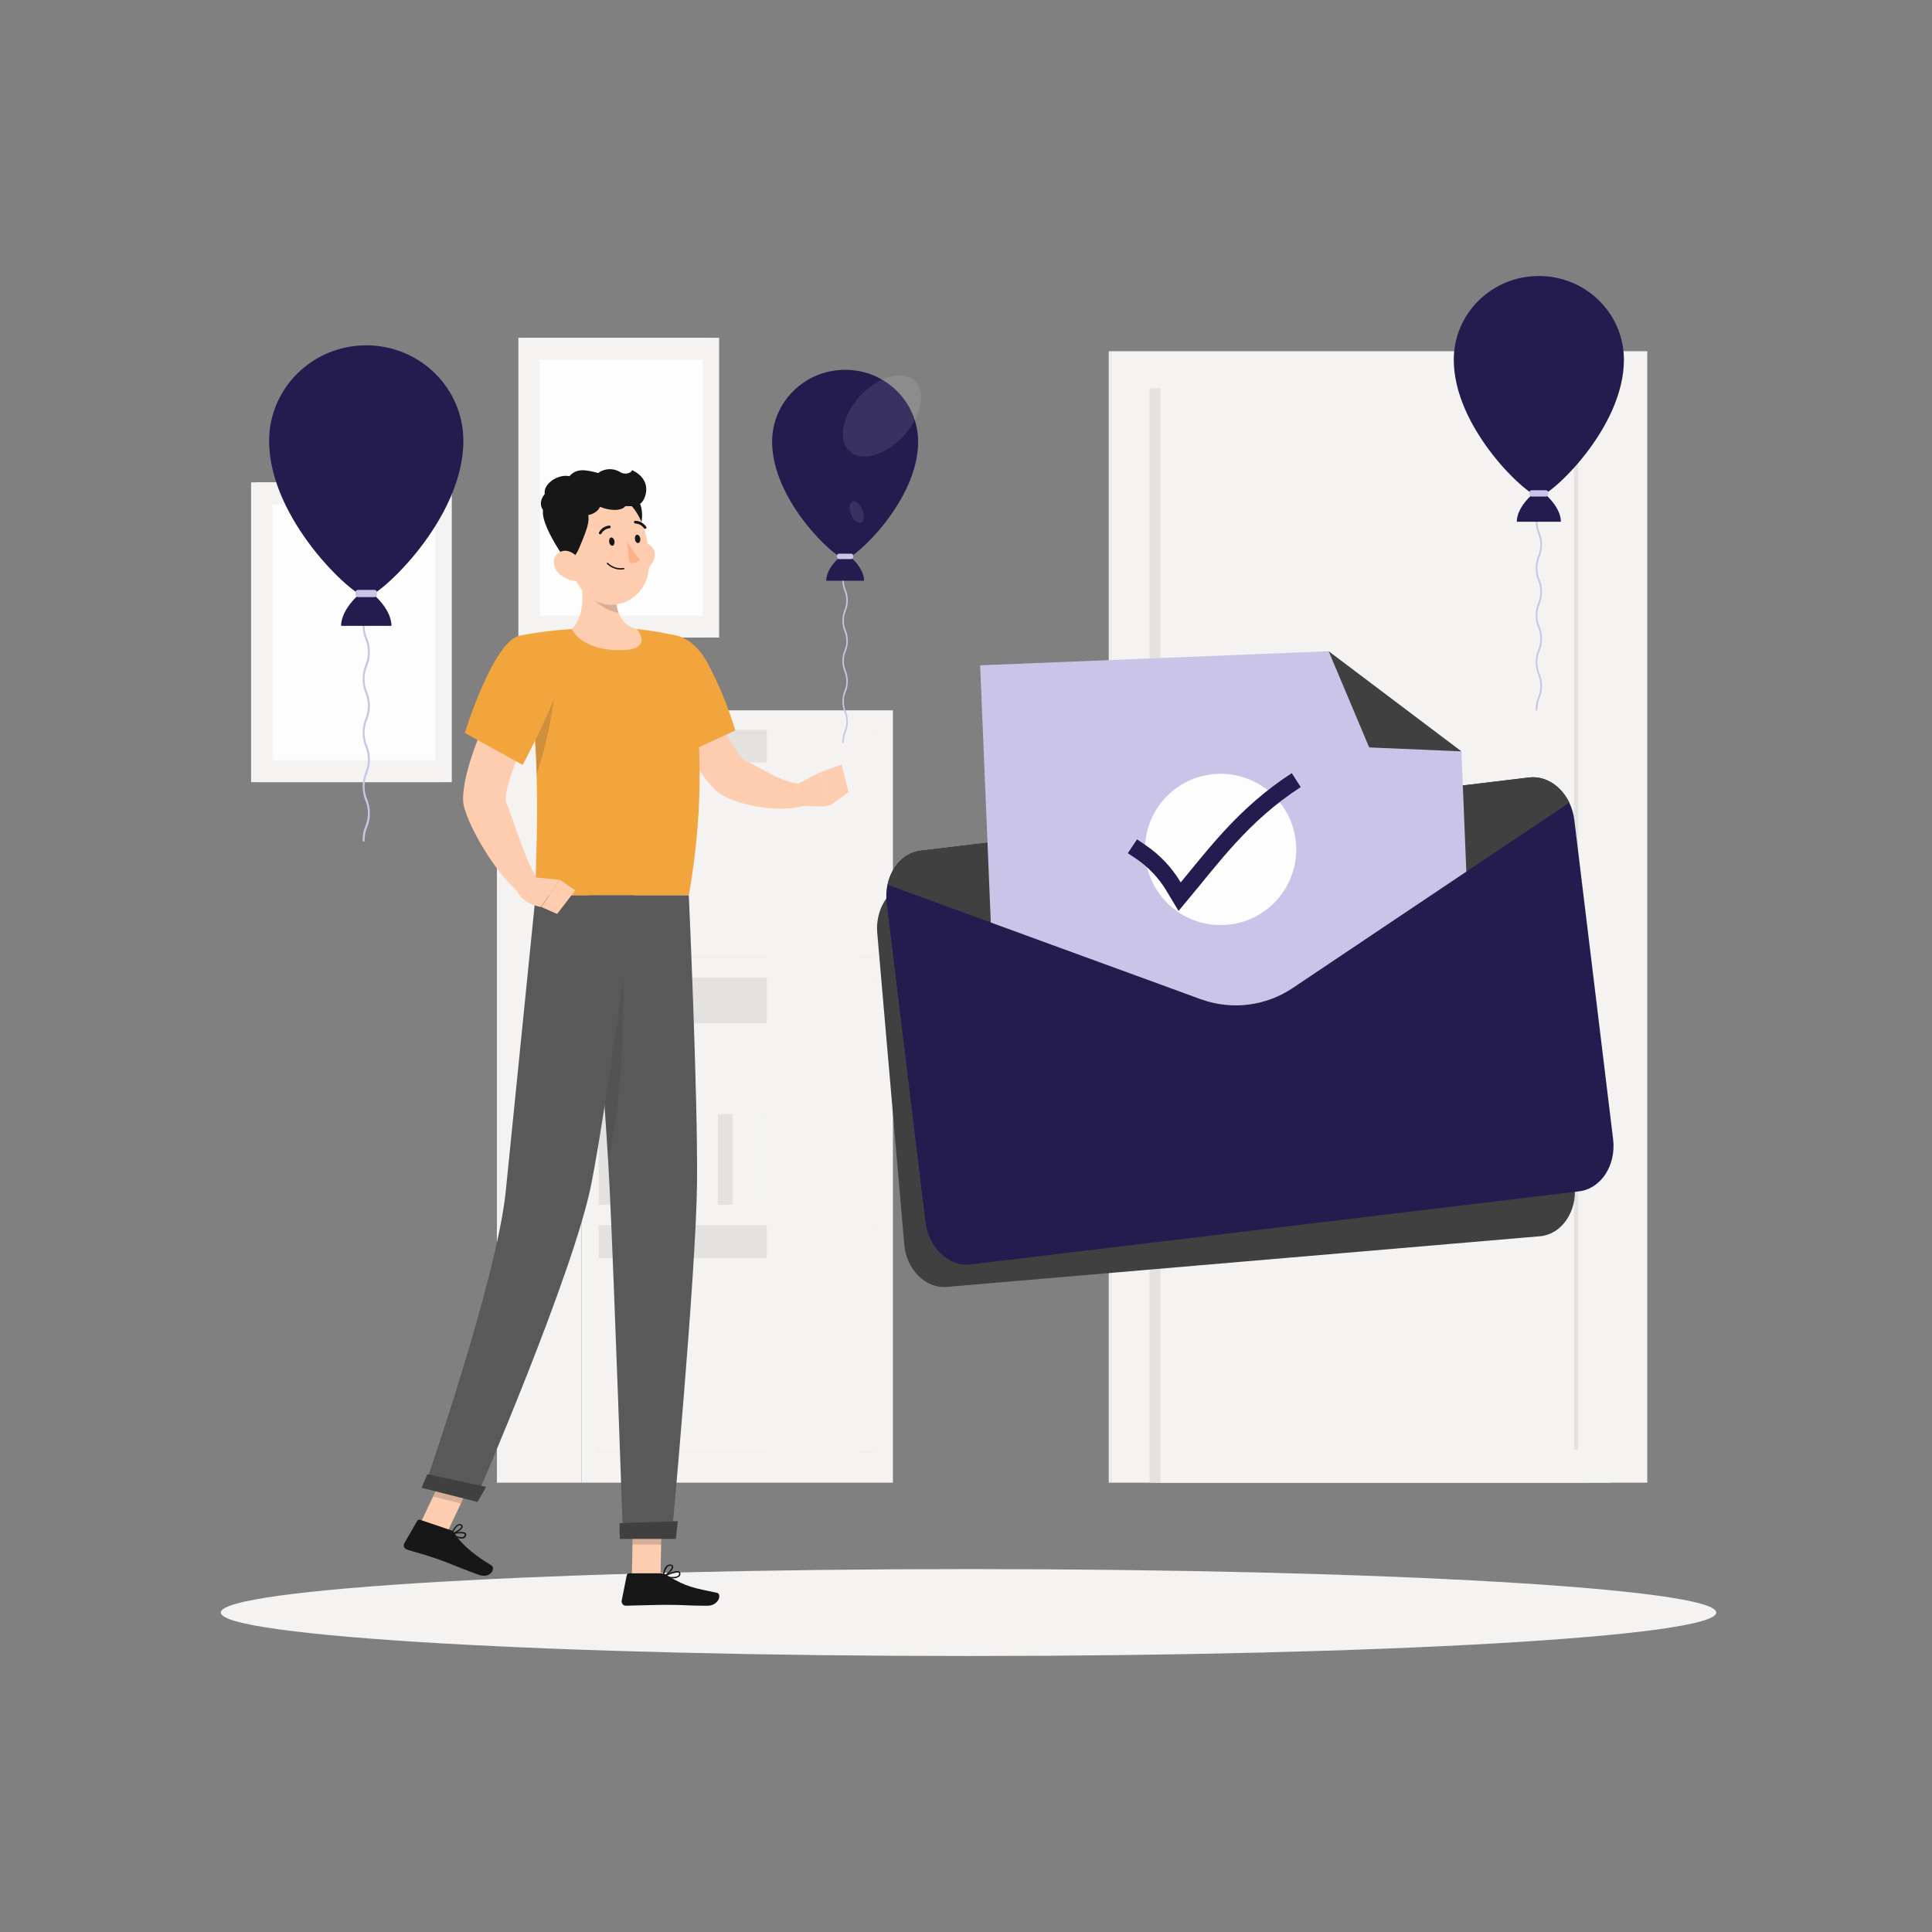 <svg width="350" height="350" viewBox="0 0 350 350" fill="none" xmlns="http://www.w3.org/2000/svg">
<rect x="0" y="0" width="350" height="350" fill="#808080" stroke="none"/>
<g id="name=d&#38;r">
<g id="Frame 148706">
<g id="Background Complete">
<path id="backgroundExtraLight" d="M161.763 268.601V128.688H105.347V268.601H161.763Z" fill="#F4F3F2"/>
<path id="backgroundLight" d="M158.663 173.383V132.197H108.445V173.383H158.663Z" fill="#E4E2E0"/>
<path id="backgroundLight_2" d="M158.663 218.26V177.074H108.445V218.26H158.663Z" fill="#E4E2E0"/>
<path id="backgroundLight_3" d="M158.663 263.144V221.959H108.445V263.144H158.663Z" fill="#E4E2E0"/>
<path id="backgroundExtraLight_2" d="M158.663 173.375V132.189H138.913V173.375H158.663Z" fill="#F4F3F2"/>
<path id="backgroundExtraLight_3" d="M158.663 218.26V177.074H138.913V218.26H158.663Z" fill="#F4F3F2"/>
<path id="backgroundExtraLight_4" d="M130.066 201.811H116.38V218.265H130.066V201.811Z" fill="#F4F3F2"/>
<path id="backgroundExtraLight_5" d="M110.602 218.258H116.38V201.803H110.602V218.258Z" fill="#F4F3F2"/>
<path id="backgroundExtraLight_6" d="M152.168 201.811H138.481V218.265H152.168V201.811Z" fill="#F4F3F2"/>
<path id="backgroundExtraLight_7" d="M132.717 218.258H138.495V201.803H132.717V218.258Z" fill="#F4F3F2"/>
<path id="backgroundExtraLight_8" d="M141.359 185.355H127.673V201.81H141.359V185.355Z" fill="#F4F3F2"/>
<path id="backgroundExtraLight_9" d="M121.895 201.811H127.673V185.356H121.895V201.811Z" fill="#F4F3F2"/>
<path id="backgroundExtraLight_10" d="M158.663 263.136V221.951H138.913V263.136H158.663Z" fill="#F4F3F2"/>
<path id="backgroundExtraLight_11" d="M105.34 268.601L105.34 128.688H90.019L90.019 268.601H105.34Z" fill="#F4F3F2"/>
<path id="backgroundExtraLight_12" d="M155.255 227.893H114.476V263.139H155.255V227.893Z" fill="#F4F3F2"/>
<path id="backgroundExtraLight_13" d="M108.446 263.143H114.482V227.897H108.446V263.143Z" fill="#F4F3F2"/>
<path id="backgroundExtraLight_14" d="M155.255 138.129H114.476V173.375H155.255V138.129Z" fill="#F4F3F2"/>
<path id="backgroundExtraLight_15" d="M108.446 173.381H114.482V138.135H108.446V173.381Z" fill="#F4F3F2"/>
<path id="backgroundExtraLight_16" d="M298.417 268.601V63.627L201.222 63.627V268.601H298.417Z" fill="#F4F3F2"/>
<path id="backgroundExtraLight_17" d="M201.227 268.601V63.627H200.863V268.601H201.227Z" fill="#F4F3F2"/>
<path id="backgroundLight_4" d="M287.59 70.352H208.252V268.6H287.59V70.352Z" fill="#E4E2E0"/>
<path id="backgroundExtraLight_18" d="M291.834 70.346H210.232V268.594H291.834V70.346Z" fill="#F4F3F2"/>
<path id="backgroundExtraLight_19" d="M285.889 171.121V173.618L288.397 171.121H285.889Z" fill="#F4F3F2"/>
<path id="backgroundExtraLight_20" d="M285.889 262.676V76.272H216.178V262.676H285.889Z" fill="#F4F3F2"/>
<path id="backgroundExtraLight_21" d="M272.933 170.104C272.422 170.104 271.931 170.306 271.57 170.666C271.208 171.026 271.005 171.514 271.005 172.023C271.005 172.532 271.208 173.02 271.57 173.38C271.931 173.74 272.422 173.942 272.933 173.942H285.145V170.104H272.933Z" fill="#F4F3F2"/>
<path id="backgroundLight_5" d="M285.889 262.67V76.266H285.134V262.67H285.889Z" fill="#E4E2E0"/>
<path id="backgroundExtraLight_22" d="M287.733 171.396H275.528C275.017 171.394 274.528 171.191 274.166 170.831C273.805 170.472 273.601 169.985 273.6 169.476C273.6 168.967 273.803 168.479 274.164 168.119C274.526 167.759 275.016 167.557 275.528 167.557H287.733C287.987 167.556 288.238 167.605 288.472 167.701C288.706 167.797 288.919 167.938 289.099 168.117C289.278 168.295 289.42 168.507 289.516 168.74C289.613 168.974 289.662 169.224 289.661 169.476C289.661 169.985 289.458 170.473 289.097 170.833C288.735 171.193 288.245 171.396 287.733 171.396Z" fill="#F4F3F2"/>
<path id="backgroundExtraLight_23" d="M79.785 87.387H45.489V141.695H79.785V87.387Z" fill="#F4F3F2"/>
<path id="backgroundExtraLight_24" d="M81.847 87.387H46.391V141.695H81.847V87.387Z" fill="#F4F3F2"/>
<path id="backgroundWhite" d="M49.36 91.353V137.74H78.878V91.353H49.36Z" fill="#FDFDFD"/>
<path id="backgroundExtraLight_25" d="M128.206 61.19H93.91V115.498H128.206V61.19Z" fill="#F4F3F2"/>
<path id="backgroundExtraLight_26" d="M130.274 61.19H94.818V115.498H130.274V61.19Z" fill="#F4F3F2"/>
<path id="backgroundWhite_2" d="M97.789 65.148V111.535H127.307V65.148H97.789Z" fill="#FDFDFD"/>
</g>
<g id="Shadow">
<path id="backgroundExtraLight_27" d="M175.459 299.999C250.272 299.999 310.919 296.474 310.919 292.127C310.919 287.779 250.272 284.254 175.459 284.254C100.647 284.254 40 287.779 40 292.127C40 296.474 100.647 299.999 175.459 299.999Z" fill="#F4F3F2"/>
</g>
<g id="Character">
<path id="hairColor" d="M115.116 89.744C116.618 91.726 116.8 94.16 115.186 98.09C114.488 99.703 113.579 101.275 111.553 98.57C109.527 95.864 107.788 90.919 110.855 90.488C113.922 90.057 115.116 89.744 115.116 89.744Z" fill="#171717"/>
<path id="skinTone" d="M114.469 285.62H119.66L119.883 273.658H114.692L114.469 285.62Z" fill="#FECCAF"/>
<path id="skinTone_2" d="M75.935 276.448L80.965 277.721L86.17 266.691L81.139 265.418L75.935 276.448Z" fill="#FECCAF"/>
<path id="shoesColor" d="M81.631 277.191L76.105 275.327C76.008 275.295 75.902 275.297 75.807 275.334C75.711 275.371 75.631 275.44 75.581 275.529L73.241 279.584C73.184 279.684 73.151 279.795 73.143 279.91C73.136 280.025 73.153 280.14 73.195 280.247C73.237 280.354 73.303 280.45 73.387 280.529C73.471 280.608 73.571 280.668 73.681 280.703C75.623 281.322 76.594 281.524 79.025 282.345C80.52 282.845 84.775 284.626 86.843 285.321C88.911 286.017 89.812 284.062 89.03 283.589C85.502 281.503 83.203 279.264 82.33 277.761C82.176 277.492 81.927 277.289 81.631 277.191Z" fill="#171717"/>
<path id="shoesColor_2" d="M119.606 285.02H113.975C113.872 285.019 113.773 285.055 113.694 285.119C113.615 285.184 113.561 285.274 113.541 285.374L112.626 289.964C112.604 290.077 112.608 290.194 112.637 290.306C112.666 290.417 112.72 290.521 112.794 290.609C112.868 290.698 112.961 290.769 113.066 290.817C113.171 290.866 113.286 290.89 113.402 290.889C115.442 290.854 118.397 290.729 120.961 290.729C123.972 290.729 124.601 290.896 128.122 290.896C130.253 290.896 130.791 288.754 129.897 288.559C125.81 287.676 124.468 287.579 120.905 285.423C120.517 285.173 120.068 285.033 119.606 285.02Z" fill="#171717"/>
<path id="skinTone_3" d="M118.259 122.238L125.343 119.971C125.343 119.971 132.665 136.85 135.124 137.893C138.463 139.318 141.076 141.662 145.359 142.066C145.939 142.761 146.889 144.847 146.798 145.633C141.048 147.796 132.19 145.508 129.751 143.262C124.169 138.129 118.259 122.238 118.259 122.238Z" fill="#FECCAF"/>
<path id="t-shirt1Color" d="M116.61 118.329C114.619 122.85 122.619 137.204 122.619 137.204L133.203 132.336C131.903 127.955 130.145 123.721 127.956 119.706C124.631 113.955 118.797 113.363 116.61 118.329Z" fill="#F2A53D"/>
<path id="skinTone_4" d="M144.483 142.041L148.48 139.955L150.513 145.797C150.513 145.797 149.206 146.374 145.475 145.915L144.483 142.041Z" fill="#FECCAF"/>
<path id="skinTone_5" d="M152.46 138.494L153.738 143.488L150.511 145.824L148.478 139.982L152.46 138.494Z" fill="#FECCAF"/>
<path id="shadowColor" opacity="0.2" d="M119.881 273.658L119.769 279.827H114.571L114.69 273.658H119.881Z" fill="#404040"/>
<path id="shadowColor_2" opacity="0.2" d="M81.129 265.426L86.166 266.698L83.477 272.38L78.446 271.108L81.129 265.426Z" fill="#404040"/>
<path id="t-shirt1Color_2" d="M123.392 115.388C123.392 115.388 129.903 133.143 124.789 162.2H97.039C96.739 157.957 98.912 135.111 94.308 115.124C97.367 114.533 100.461 114.143 103.572 113.955C107.502 113.726 111.442 113.726 115.372 113.955C118.078 114.228 120.759 114.707 123.392 115.388Z" fill="#F2A53D"/>
<path id="shadowColor_3" opacity="0.2" d="M100.466 120.056C101.004 123.345 100.159 131.183 97.231 140.315C97.09 132.523 96.258 124.759 94.744 117.114V117.072C96.568 116.884 99.942 116.975 100.466 120.056Z" fill="#404040"/>
<path id="skinTone_6" d="M104.844 102.969C105.682 106.752 106.164 111.433 103.572 113.957C103.572 113.957 105.193 117.789 112.249 117.789C118.698 117.789 115.372 113.957 115.372 113.957C111.118 112.949 111.18 107.74 111.879 104.798L104.844 102.969Z" fill="#FECCAF"/>
<path id="shadowColor_4" opacity="0.2" d="M111.884 104.805C111.361 106.848 111.421 108.997 112.059 111.008C111.4 110.91 110.76 110.716 110.158 110.431C107.741 109.311 106.518 107.545 105.233 104.93C105.121 104.234 104.995 103.602 104.849 102.969L111.884 104.805Z" fill="#404040"/>
<path id="skinTone_7" d="M118.362 101.604C118.095 102.177 117.715 102.69 117.244 103.114C116.774 103.538 116.223 103.864 115.624 104.073C114.01 104.615 113.088 103.168 113.437 101.59C113.751 100.199 114.967 98.168 116.63 98.314C116.995 98.356 117.345 98.486 117.648 98.693C117.951 98.9 118.199 99.178 118.37 99.503C118.541 99.827 118.63 100.188 118.628 100.554C118.627 100.92 118.536 101.281 118.362 101.604Z" fill="#FECCAF"/>
<path id="skinTone_8" opacity="0.2" d="M118.362 101.604C118.095 102.177 117.715 102.69 117.244 103.114C116.774 103.538 116.223 103.864 115.624 104.073C114.01 104.615 113.088 103.168 113.437 101.59C113.751 100.199 114.967 98.168 116.63 98.314C116.995 98.356 117.345 98.486 117.648 98.693C117.951 98.9 118.199 99.178 118.37 99.503C118.541 99.827 118.63 100.188 118.628 100.554C118.627 100.92 118.536 101.281 118.362 101.604Z" fill="#FECCAF"/>
<path id="skinTone_9" d="M102.478 97.537C103.428 102.628 103.729 105.646 106.614 108.011C110.96 111.565 116.933 108.56 117.506 103.323C118.023 98.587 116.388 91.076 111.183 89.546C110.038 89.201 108.823 89.159 107.656 89.425C106.49 89.691 105.414 90.255 104.534 91.063C103.655 91.87 103.002 92.892 102.642 94.028C102.281 95.163 102.225 96.373 102.478 97.537Z" fill="#FECCAF"/>
<path id="hairColor_2" d="M106.01 91.731C107.183 93.915 106.569 95.34 104.948 99.228C104.249 100.842 103.145 102.552 101.315 99.715C99.589 97.03 96.955 92.065 99.219 91.515C102.244 90.834 106.01 91.731 106.01 91.731Z" fill="#171717"/>
<path id="hairColor_3" d="M104.538 93.151C106.634 93.846 108.297 92.796 108.695 91.802C110.371 92.539 112.572 92.636 113.285 91.69C114.682 91.69 116.177 91.941 116.848 89.952C117.519 87.963 116.687 86.175 114.493 85.167C114.445 85.605 113.306 86.182 112.237 85.452C111.638 85.114 110.953 84.957 110.266 84.999C109.579 85.041 108.919 85.28 108.366 85.688C106.082 85.097 104.468 84.77 103.155 86.266C100.982 85.814 98.334 87.775 98.697 89.472C96.993 91.558 98.641 93.297 100.388 93.589C100.737 94.479 104.077 94.034 104.538 93.151Z" fill="#171717"/>
<path id="skinTone_10" d="M100.887 103.454C101.708 104.465 102.895 105.114 104.192 105.263C105.89 105.457 106.435 103.872 105.708 102.39C105.051 101.069 103.374 99.372 101.796 99.859C100.217 100.346 99.895 102.161 100.887 103.454Z" fill="#FECCAF"/>
<path id="pantsPrimary" d="M106.549 162.205C106.549 162.205 107.101 168.701 107.799 177.505C108.603 187.485 109.588 200.456 110.175 210.31C110.175 210.359 110.175 210.401 110.175 210.449C110.287 212.32 110.384 214.08 110.461 215.686C111.251 231.786 112.872 278.639 112.872 278.639H121.66C121.66 278.639 126.083 230.826 126.271 214.434C126.446 198.682 124.783 162.205 124.783 162.205H106.549Z" fill="#595959"/>
<path id="pantsSecondary" d="M112.23 275.933C112.195 275.933 112.3 278.791 112.3 278.791H122.437L122.786 275.578L112.23 275.933Z" fill="#404040"/>
<path id="shadowColor_5" opacity="0.2" d="M107.799 177.501C108.602 187.481 109.587 200.452 110.174 210.306C110.174 210.355 110.174 210.397 110.174 210.445C112.326 201.084 113.199 189.442 112.892 170.275L107.799 177.501Z" fill="#404040"/>
<path id="pantsPrimary_2" d="M114.945 162.205C114.945 162.205 110.055 199.538 107.155 214.33C104.011 230.527 86.084 271.81 86.084 271.81L76.869 269.48C76.869 269.48 89.997 231.835 91.624 215.797C93.385 198.411 97.032 162.205 97.032 162.205H114.945Z" fill="#595959"/>
<path id="pantsSecondary_2" d="M77.426 267.07C77.391 267.07 76.378 269.532 76.378 269.532L86.501 272.092L88.08 269.358L77.426 267.07Z" fill="#404040"/>
<path id="faceDetails" d="M110.346 98.17C110.402 98.587 110.66 98.865 110.933 98.865C111.205 98.865 111.38 98.476 111.324 98.059C111.268 97.641 111.01 97.363 110.744 97.363C110.479 97.363 110.297 97.753 110.346 98.17Z" fill="#171717"/>
<path id="faceDetails_2" d="M115.026 97.68C115.075 98.097 115.333 98.417 115.606 98.375C115.878 98.334 116.053 97.986 115.997 97.569C115.941 97.151 115.69 96.873 115.417 96.873C115.145 96.873 114.97 97.269 115.026 97.68Z" fill="#171717"/>
<path id="noseColor" d="M113.567 98.047C114.219 99.269 115.032 100.399 115.985 101.406C115.727 101.639 115.42 101.812 115.086 101.912C114.753 102.011 114.401 102.036 114.056 101.983L113.567 98.047Z" fill="#FEB084"/>
<path id="faceDetails_3" d="M113.017 103.139C113.05 103.133 113.078 103.116 113.098 103.09C113.117 103.064 113.126 103.032 113.122 102.999C113.115 102.968 113.098 102.94 113.072 102.921C113.046 102.902 113.014 102.893 112.982 102.895C112.467 102.974 111.939 102.932 111.443 102.771C110.947 102.611 110.495 102.336 110.125 101.97C110.101 101.949 110.07 101.937 110.038 101.938C110.006 101.937 109.974 101.949 109.95 101.97C109.928 101.993 109.915 102.025 109.915 102.057C109.915 102.089 109.928 102.121 109.95 102.144C110.346 102.54 110.83 102.837 111.363 103.01C111.897 103.183 112.464 103.227 113.017 103.139Z" fill="#171717"/>
<path id="hairColor_4" d="M108.763 96.799C108.801 96.794 108.836 96.781 108.868 96.761C108.899 96.74 108.926 96.713 108.945 96.68C109.089 96.412 109.297 96.182 109.55 96.012C109.803 95.841 110.094 95.734 110.398 95.7C110.43 95.699 110.461 95.692 110.49 95.679C110.519 95.665 110.545 95.647 110.567 95.623C110.588 95.6 110.605 95.573 110.615 95.543C110.626 95.513 110.63 95.481 110.629 95.45C110.625 95.384 110.596 95.323 110.548 95.279C110.499 95.235 110.436 95.211 110.37 95.213C109.985 95.248 109.614 95.378 109.291 95.59C108.968 95.802 108.703 96.091 108.519 96.43C108.497 96.47 108.487 96.515 108.489 96.56C108.49 96.606 108.505 96.65 108.53 96.687C108.555 96.725 108.59 96.755 108.631 96.775C108.672 96.795 108.718 96.803 108.763 96.799Z" fill="#171717"/>
<path id="hairColor_5" d="M116.913 95.806C116.955 95.798 116.993 95.78 117.025 95.753C117.057 95.726 117.082 95.692 117.097 95.653C117.112 95.613 117.116 95.571 117.11 95.53C117.103 95.489 117.086 95.45 117.06 95.417C116.839 95.095 116.545 94.831 116.201 94.644C115.857 94.458 115.474 94.356 115.083 94.346C115.051 94.347 115.019 94.354 114.989 94.368C114.96 94.381 114.933 94.401 114.912 94.425C114.89 94.449 114.874 94.477 114.864 94.508C114.853 94.538 114.85 94.571 114.852 94.603C114.858 94.668 114.887 94.728 114.935 94.772C114.983 94.816 115.046 94.84 115.111 94.84C115.42 94.851 115.723 94.935 115.994 95.085C116.264 95.235 116.496 95.446 116.669 95.702C116.696 95.74 116.733 95.77 116.776 95.789C116.819 95.807 116.867 95.813 116.913 95.806Z" fill="#171717"/>
<path id="skinTone_11" d="M91.621 122.844L98.308 126.411C98.308 126.411 90.692 142.831 91.684 145.272C93.033 148.597 95.177 155.934 97.483 159.557C97.301 160.392 96.17 162.374 95.471 162.756C90.14 159.495 84.006 148.346 83.894 145.099C83.643 137.699 91.621 122.844 91.621 122.844Z" fill="#FECCAF"/>
<path id="t-shirt1Color_3" d="M94.305 115.128C89.414 115.824 84.202 132.779 84.202 132.779L94.682 138.572C94.682 138.572 99.027 130.519 101.116 124.538C103.289 118.272 99.551 114.363 94.305 115.128Z" fill="#F2A53D"/>
<path id="shoesColor_3" d="M82.989 278.603C83.311 278.743 83.672 278.765 84.009 278.666C84.123 278.623 84.224 278.55 84.301 278.457C84.378 278.363 84.43 278.25 84.45 278.13C84.47 278.062 84.472 277.989 84.455 277.919C84.438 277.849 84.402 277.785 84.352 277.734C83.898 277.275 82.004 277.734 81.788 277.769C81.764 277.773 81.743 277.785 81.726 277.802C81.71 277.82 81.7 277.842 81.697 277.866C81.695 277.891 81.699 277.916 81.71 277.938C81.721 277.96 81.739 277.978 81.76 277.991C82.146 278.239 82.558 278.445 82.989 278.603ZM84.037 277.824C84.091 277.839 84.139 277.868 84.177 277.908C84.192 277.932 84.2 277.96 84.2 277.988C84.2 278.016 84.192 278.044 84.177 278.068C84.163 278.149 84.129 278.225 84.077 278.289C84.026 278.353 83.96 278.404 83.884 278.436C83.25 278.504 82.615 278.327 82.109 277.943C82.737 277.774 83.393 277.734 84.037 277.824Z" fill="#171717"/>
<path id="shoesColor_4" d="M81.775 278.021H81.838C82.432 277.917 83.752 277.166 83.822 276.581C83.832 276.489 83.811 276.397 83.761 276.319C83.712 276.24 83.637 276.181 83.55 276.15C83.465 276.11 83.371 276.09 83.277 276.09C83.183 276.09 83.09 276.11 83.005 276.15C82.306 276.421 81.726 277.812 81.698 277.868C81.688 277.887 81.683 277.909 81.683 277.931C81.683 277.952 81.688 277.974 81.698 277.993C81.72 278.012 81.747 278.022 81.775 278.021ZM83.396 276.352H83.445C83.592 276.421 83.585 276.498 83.578 276.526C83.578 276.873 82.656 277.479 82.034 277.694C82.222 277.298 82.635 276.519 83.096 276.345C83.191 276.304 83.299 276.302 83.396 276.338V276.352Z" fill="#171717"/>
<path id="shoesColor_5" d="M121.796 285.928C122.236 285.968 122.677 285.857 123.047 285.615C123.128 285.54 123.19 285.446 123.227 285.342C123.265 285.238 123.277 285.126 123.263 285.017C123.258 284.949 123.236 284.884 123.2 284.827C123.163 284.77 123.113 284.723 123.053 284.69C122.411 284.335 120.35 285.385 120.119 285.518C120.096 285.528 120.077 285.546 120.066 285.569C120.054 285.592 120.051 285.618 120.056 285.643C120.061 285.668 120.073 285.691 120.09 285.709C120.107 285.728 120.13 285.741 120.154 285.747C120.695 285.855 121.244 285.916 121.796 285.928ZM122.704 284.857C122.784 284.852 122.864 284.868 122.935 284.906C122.959 284.918 122.98 284.937 122.995 284.96C123.01 284.983 123.018 285.01 123.019 285.038C123.029 285.109 123.022 285.182 122.998 285.25C122.973 285.318 122.933 285.379 122.879 285.427C122.564 285.712 121.712 285.761 120.559 285.573C121.228 285.215 121.954 284.973 122.704 284.857Z" fill="#171717"/>
<path id="shoesColor_6" d="M120.181 285.746H120.23C120.852 285.468 122.06 284.355 121.955 283.764C121.955 283.632 121.823 283.458 121.487 283.424C121.362 283.407 121.235 283.418 121.114 283.455C120.994 283.492 120.883 283.555 120.789 283.639C120.139 284.175 120.034 285.566 120.034 285.628C120.031 285.649 120.035 285.671 120.043 285.69C120.052 285.71 120.066 285.727 120.083 285.739C120.114 285.752 120.148 285.754 120.181 285.746ZM121.397 283.66H121.466C121.69 283.66 121.704 283.771 121.711 283.799C121.774 284.154 120.956 285.03 120.314 285.413C120.354 284.828 120.579 284.27 120.956 283.82C121.015 283.765 121.084 283.722 121.16 283.693C121.235 283.664 121.316 283.651 121.397 283.653V283.66Z" fill="#171717"/>
<path id="skinTone_12" d="M96.513 158.895L101.403 159.395L98.001 164.305C98.001 164.305 93.711 163.728 93.509 160.348L96.513 158.895Z" fill="#FECCAF"/>
<path id="skinTone_13" d="M104.225 161.284L100.927 165.575L98.049 164.303L101.451 159.393L104.225 161.284Z" fill="#FECCAF"/>
</g>
<g id="Nessage">
<path id="objectTertiary" d="M280.387 158.626L285.277 215.015C285.669 219.605 282.853 223.624 278.99 223.958L171.497 233.138C167.654 233.465 164.182 229.981 163.812 225.391L158.921 169.003C158.824 167.944 158.907 166.877 159.166 165.845C159.934 162.695 162.268 160.282 165.188 160.059L272.681 150.879C275.594 150.629 278.27 152.583 279.604 155.546C280.034 156.522 280.299 157.563 280.387 158.626Z" fill="#404040"/>
<path id="objectPrimary" d="M285.204 148.542L292.232 206.391C292.798 211.099 290.045 215.334 286.105 215.814L175.866 229.063C171.926 229.543 168.23 226.079 167.657 221.371L160.629 163.536C160.495 162.451 160.542 161.351 160.769 160.282C161.467 157.02 163.759 154.481 166.756 154.12L276.994 140.85C279.992 140.489 282.842 142.401 284.288 145.406C284.765 146.394 285.074 147.454 285.204 148.542Z" fill="#241C4F"/>
<path id="objectTertiary_2" d="M284.293 145.406L234.291 178.92C231.844 180.585 229.03 181.639 226.087 181.994C223.145 182.349 220.159 181.993 217.384 180.958L160.794 160.281C161.493 157.02 163.784 154.481 166.781 154.12L277.02 140.85C279.996 140.489 282.846 142.408 284.293 145.406Z" fill="#404040"/>
<path id="objectSecondary" d="M265.64 157.901L251.276 167.526L246.574 170.684L234.292 178.911C231.91 180.542 229.174 181.59 226.308 181.971C223.442 182.352 220.526 182.054 217.797 181.102C217.651 181.06 217.504 181.004 217.357 180.956L210.468 178.431L194.959 172.77L187.707 170.12L179.491 167.116L178.897 152.657L177.562 120.527L240.671 117.975L264.753 136.147L265.004 142.316L265.64 157.901Z" fill="#CAC5E8"/>
<circle id="backgroundWhite_3" cx="221.125" cy="153.884" r="13.699" fill="#FDFDFD"/>
<path id="objectTertiary_3" d="M264.751 136.119L248.04 135.403L240.697 117.975L264.751 136.119Z" fill="#404040"/>
<g id="Group 148557">
<path id="objectPrimary_2" d="M294.187 65.174C294.187 77.669 280.784 89.955 278.775 89.955C276.767 89.955 263.364 77.663 263.364 65.174C263.364 56.791 270.261 50 278.775 50C287.29 50 294.187 56.779 294.187 65.174Z" fill="#241C4F"/>
<path id="objectSecondary_2" d="M278.364 128.768C278.322 128.768 278.283 128.742 278.253 128.696C278.224 128.65 278.208 128.588 278.208 128.522C278.197 127.713 278.352 126.92 278.65 126.26C278.906 125.67 279.043 124.973 279.043 124.258C279.043 123.544 278.906 122.847 278.65 122.257C278.362 121.59 278.208 120.801 278.208 119.995C278.208 119.188 278.362 118.4 278.65 117.732C278.906 117.142 279.043 116.445 279.043 115.731C279.043 115.016 278.906 114.319 278.65 113.729C278.362 113.063 278.207 112.276 278.207 111.47C278.207 110.664 278.362 109.877 278.65 109.21C278.906 108.621 279.043 107.923 279.043 107.209C279.043 106.495 278.906 105.797 278.65 105.207C278.362 104.541 278.207 103.754 278.207 102.948C278.207 102.142 278.362 101.355 278.65 100.689C278.906 100.099 279.043 99.401 279.043 98.687C279.043 97.973 278.906 97.275 278.65 96.686C278.362 96.019 278.207 95.232 278.207 94.426C278.207 93.62 278.362 92.833 278.65 92.167C278.911 91.583 279.045 90.882 279.031 90.168C279.037 90.109 279.057 90.055 279.086 90.016C279.115 89.977 279.152 89.955 279.19 89.955C279.228 89.955 279.265 89.977 279.294 90.016C279.323 90.055 279.342 90.109 279.348 90.168C279.359 90.976 279.204 91.767 278.906 92.425C278.647 93.013 278.509 93.711 278.509 94.426C278.509 95.141 278.647 95.839 278.906 96.428C279.194 97.094 279.348 97.881 279.348 98.687C279.348 99.493 279.194 100.28 278.906 100.947C278.647 101.535 278.509 102.233 278.509 102.948C278.509 103.663 278.647 104.361 278.906 104.949C279.194 105.616 279.348 106.403 279.348 107.209C279.348 108.015 279.194 108.802 278.906 109.468C278.647 110.057 278.509 110.755 278.509 111.47C278.509 112.185 278.647 112.883 278.906 113.471C279.194 114.137 279.348 114.925 279.348 115.731C279.348 116.537 279.194 117.324 278.906 117.99C278.647 118.579 278.509 119.277 278.509 119.992C278.509 120.707 278.647 121.405 278.906 121.993C279.194 122.66 279.348 123.449 279.348 124.255C279.348 125.062 279.194 125.85 278.906 126.518C278.645 127.104 278.511 127.807 278.524 128.522C278.524 128.555 278.52 128.588 278.512 128.618C278.504 128.648 278.492 128.676 278.477 128.698C278.462 128.721 278.444 128.739 278.425 128.751C278.406 128.763 278.385 128.769 278.364 128.768Z" fill="#CAC5E8"/>
<path id="objectPrimary_3" d="M278.769 88.814C278.244 88.814 274.78 91.644 274.78 94.522H282.771C282.771 91.644 279.314 88.814 278.769 88.814Z" fill="#241C4F"/>
<path id="objectSecondary_3" d="M280.094 88.814H277.452C277.236 88.814 277.061 89.003 277.061 89.235V89.535C277.061 89.768 277.236 89.956 277.452 89.956H280.094C280.31 89.956 280.485 89.768 280.485 89.535V89.235C280.485 89.003 280.31 88.814 280.094 88.814Z" fill="#CAC5E8"/>
</g>
<g id="Group 148558">
<path id="objectPrimary_4" d="M166.329 80.018C166.329 90.742 154.825 101.287 153.101 101.287C151.378 101.287 139.874 90.737 139.874 80.018C139.874 72.823 145.794 66.994 153.101 66.994C160.409 66.994 166.329 72.812 166.329 80.018Z" fill="#241C4F"/>
<path id="objectSecondary_4" d="M152.742 134.602C152.706 134.602 152.672 134.58 152.647 134.54C152.622 134.501 152.608 134.447 152.608 134.391C152.599 133.697 152.732 133.016 152.988 132.449C153.207 131.943 153.325 131.344 153.325 130.731C153.325 130.118 153.207 129.52 152.988 129.014C152.74 128.441 152.608 127.764 152.608 127.072C152.608 126.379 152.74 125.703 152.988 125.13C153.207 124.624 153.325 124.025 153.325 123.412C153.325 122.799 153.207 122.2 152.988 121.694C152.74 121.122 152.608 120.447 152.608 119.755C152.608 119.063 152.74 118.388 152.988 117.816C153.207 117.31 153.325 116.711 153.325 116.098C153.325 115.485 153.207 114.886 152.988 114.38C152.74 113.808 152.608 113.133 152.608 112.441C152.608 111.749 152.74 111.073 152.988 110.502C153.207 109.995 153.325 109.397 153.325 108.784C153.325 108.171 153.207 107.572 152.988 107.066C152.74 106.494 152.608 105.818 152.608 105.127C152.608 104.435 152.74 103.759 152.988 103.187C153.212 102.686 153.327 102.085 153.315 101.472C153.32 101.421 153.337 101.375 153.361 101.341C153.386 101.308 153.418 101.289 153.451 101.289C153.484 101.289 153.515 101.308 153.54 101.341C153.565 101.375 153.582 101.421 153.587 101.472C153.596 102.165 153.463 102.844 153.207 103.409C152.985 103.914 152.867 104.513 152.867 105.127C152.867 105.74 152.985 106.339 153.207 106.844C153.454 107.416 153.587 108.092 153.587 108.784C153.587 109.475 153.454 110.151 153.207 110.723C152.985 111.228 152.867 111.827 152.867 112.441C152.867 113.054 152.985 113.654 153.207 114.159C153.454 114.73 153.587 115.406 153.587 116.098C153.587 116.79 153.454 117.465 153.207 118.037C152.985 118.542 152.867 119.141 152.867 119.755C152.867 120.369 152.985 120.968 153.207 121.473C153.454 122.045 153.587 122.72 153.587 123.412C153.587 124.104 153.454 124.78 153.207 125.351C152.985 125.856 152.867 126.456 152.867 127.069C152.867 127.683 152.985 128.282 153.207 128.787C153.454 129.36 153.587 130.036 153.587 130.729C153.587 131.421 153.454 132.098 153.207 132.671C152.983 133.174 152.869 133.777 152.88 134.391C152.88 134.419 152.876 134.447 152.869 134.473C152.862 134.499 152.852 134.523 152.839 134.542C152.826 134.562 152.811 134.577 152.794 134.588C152.778 134.598 152.76 134.603 152.742 134.602Z" fill="#CAC5E8"/>
<path id="objectPrimary_5" d="M153.102 100.307C152.652 100.307 149.679 102.735 149.679 105.206H156.537C156.537 102.735 153.57 100.307 153.102 100.307Z" fill="#241C4F"/>
<path id="objectSecondary_5" d="M154.234 100.307H151.967C151.781 100.307 151.631 100.468 151.631 100.668V100.925C151.631 101.125 151.781 101.286 151.967 101.286H154.234C154.42 101.286 154.57 101.125 154.57 100.925V100.668C154.57 100.468 154.42 100.307 154.234 100.307Z" fill="#CAC5E8"/>
</g>
<g id="Group 148559">
<path id="objectPrimary_6" d="M83.943 79.881C83.943 94.147 68.641 108.173 66.348 108.173C64.055 108.173 48.753 94.14 48.753 79.881C48.753 70.31 56.627 62.557 66.348 62.557C76.069 62.557 83.943 70.296 83.943 79.881Z" fill="#241C4F"/>
<path id="objectSecondary_6" d="M65.878 152.485C65.831 152.485 65.785 152.456 65.752 152.403C65.719 152.35 65.7 152.279 65.7 152.204C65.688 151.28 65.865 150.375 66.205 149.621C66.497 148.948 66.654 148.152 66.654 147.336C66.654 146.521 66.497 145.724 66.205 145.051C65.876 144.289 65.7 143.389 65.7 142.468C65.7 141.547 65.876 140.647 66.205 139.885C66.497 139.212 66.654 138.415 66.654 137.6C66.654 136.785 66.497 135.988 66.205 135.315C65.876 134.554 65.7 133.656 65.7 132.735C65.7 131.815 65.876 130.916 66.205 130.156C66.497 129.483 66.654 128.686 66.654 127.871C66.654 127.055 66.497 126.259 66.205 125.586C65.876 124.825 65.7 123.926 65.7 123.006C65.7 122.086 65.876 121.187 66.205 120.426C66.497 119.753 66.654 118.957 66.654 118.141C66.654 117.326 66.497 116.529 66.205 115.856C65.876 115.096 65.7 114.197 65.7 113.277C65.7 112.356 65.876 111.458 66.205 110.697C66.503 110.031 66.656 109.23 66.641 108.415C66.647 108.348 66.669 108.286 66.702 108.241C66.735 108.196 66.778 108.172 66.821 108.172C66.865 108.172 66.907 108.196 66.94 108.241C66.973 108.286 66.995 108.348 67.002 108.415C67.014 109.337 66.837 110.241 66.497 110.992C66.202 111.663 66.044 112.46 66.044 113.277C66.044 114.093 66.202 114.89 66.497 115.562C66.826 116.322 67.002 117.221 67.002 118.141C67.002 119.061 66.826 119.96 66.497 120.721C66.202 121.393 66.044 122.19 66.044 123.006C66.044 123.822 66.202 124.619 66.497 125.291C66.826 126.052 67.002 126.951 67.002 127.871C67.002 128.791 66.826 129.69 66.497 130.45C66.202 131.122 66.044 131.919 66.044 132.735C66.044 133.552 66.202 134.349 66.497 135.02C66.826 135.781 67.002 136.68 67.002 137.6C67.002 138.52 66.826 139.419 66.497 140.18C66.202 140.851 66.044 141.648 66.044 142.465C66.044 143.281 66.202 144.078 66.497 144.75C66.826 145.512 67.002 146.412 67.002 147.333C67.002 148.254 66.826 149.154 66.497 149.916C66.199 150.586 66.047 151.388 66.061 152.204C66.061 152.242 66.056 152.279 66.047 152.313C66.038 152.348 66.025 152.379 66.007 152.405C65.99 152.432 65.97 152.452 65.948 152.466C65.926 152.48 65.902 152.486 65.878 152.485Z" fill="#CAC5E8"/>
<path id="objectPrimary_7" d="M66.348 106.867C65.748 106.867 61.794 110.098 61.794 113.384H70.917C70.917 110.098 66.97 106.867 66.348 106.867Z" fill="#241C4F"/>
<path id="objectSecondary_7" d="M67.85 106.867H64.835C64.588 106.867 64.388 107.082 64.388 107.347V107.69C64.388 107.956 64.588 108.171 64.835 108.171H67.85C68.097 108.171 68.298 107.956 68.298 107.69V107.347C68.298 107.082 68.097 106.867 67.85 106.867Z" fill="#CAC5E8"/>
</g>
<path id="backgroundWhite_4" opacity="0.1" d="M163.727 78.937C166.967 75.396 167.82 70.917 165.632 68.933C163.444 66.95 159.044 68.212 155.804 71.753C152.564 75.294 151.711 79.772 153.899 81.756C156.087 83.74 160.487 82.478 163.727 78.937Z" fill="#FDFDFD"/>
<path id="backgroundWhite_5" opacity="0.1" d="M154.183 93.184C153.757 92.127 153.869 91.098 154.435 90.861C155.001 90.625 155.832 91.306 156.231 92.364C156.629 93.421 156.545 94.45 155.979 94.68C155.413 94.909 154.61 94.234 154.183 93.184Z" fill="#FDFDFD"/>
<path id="objectPrimary_8" d="M205.146 153.313L206.541 154.243C209.004 155.885 211.073 158.055 212.596 160.594L213.707 162.445C219.605 155.406 225.123 147.605 234.826 141.326" stroke="#241C4F" stroke-width="3"/>
</g>
</g>
</g>
</svg>
